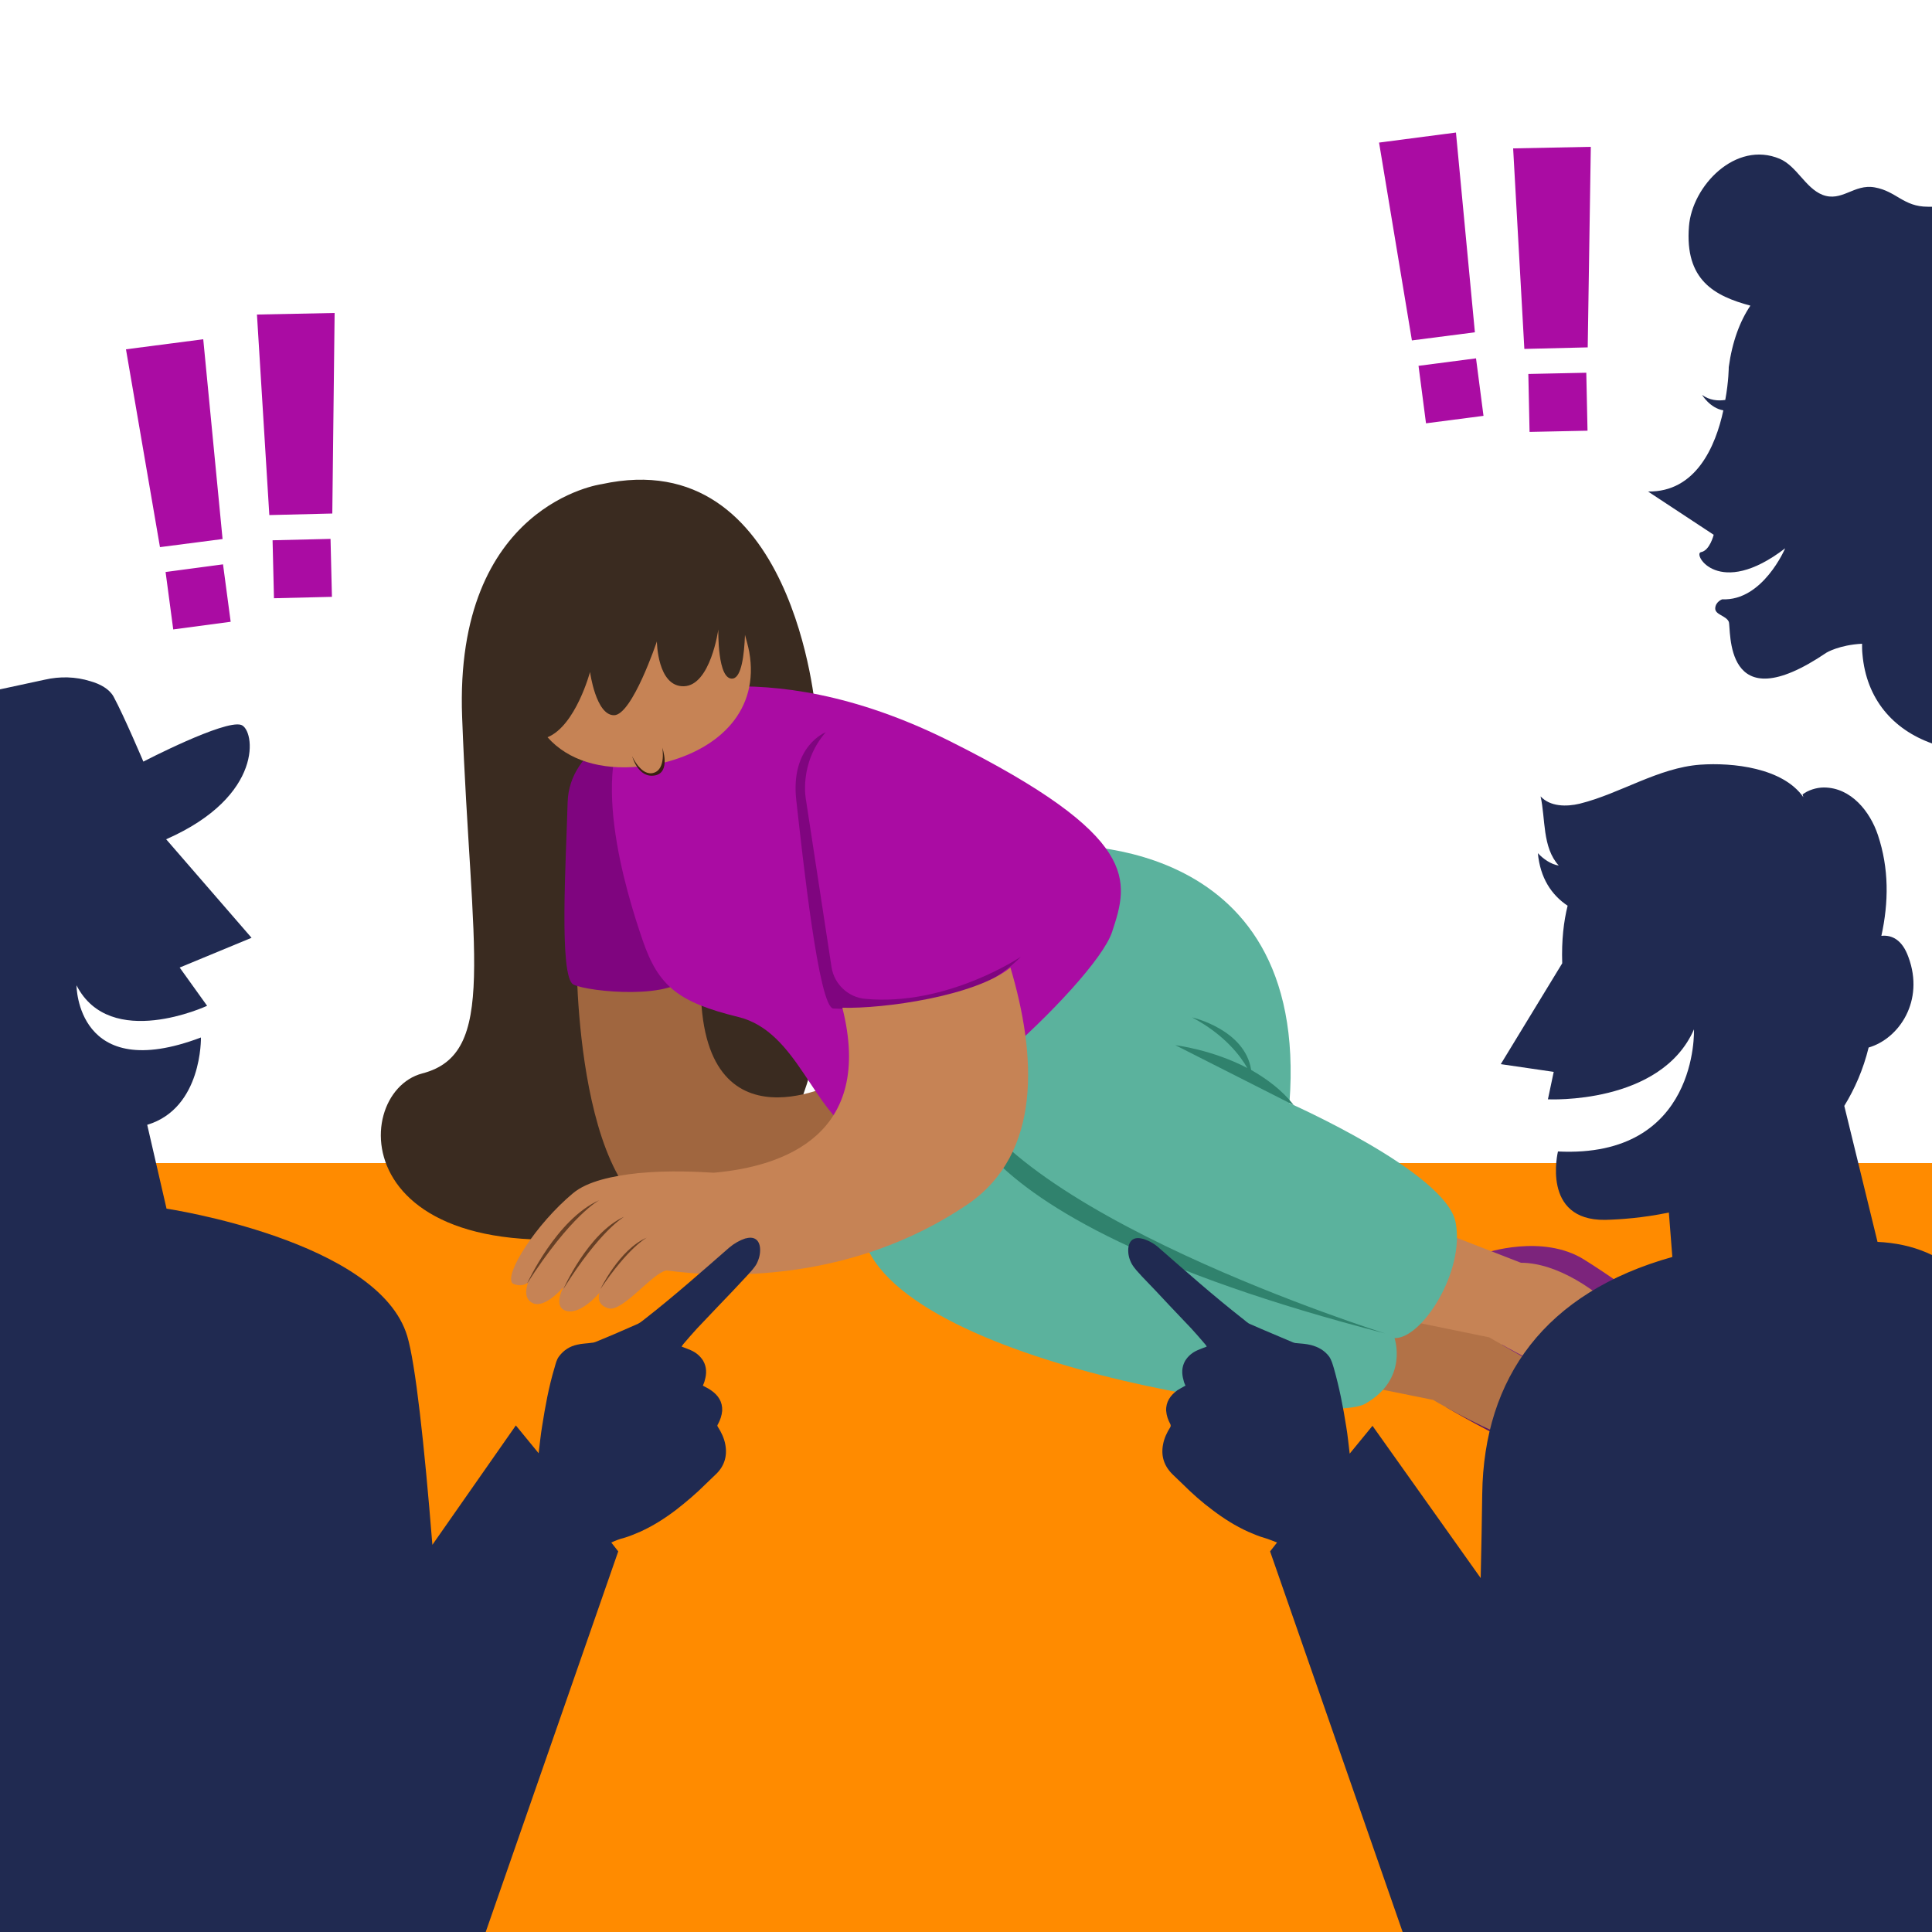 <?xml version="1.0" encoding="utf-8"?>
<!-- Generator: Adobe Illustrator 27.3.1, SVG Export Plug-In . SVG Version: 6.00 Build 0)  -->
<svg version="1.1" id="Camada_1" xmlns="http://www.w3.org/2000/svg" xmlns:xlink="http://www.w3.org/1999/xlink" x="0px" y="0px"
	 viewBox="0 0 500 500" style="enable-background:new 0 0 500 500;" xml:space="preserve">
<style type="text/css">
	.st0{fill:#FF8B00;}
	.st1{fill:#3A2B20;}
	.st2{fill:#5E1A60;}
	.st3{fill:#B27247;}
	.st4{fill:#7C247C;}
	.st5{fill:#C68355;}
	.st6{fill:#5BB29D;}
	.st7{fill:#30826D;}
	.st8{fill:#A0663F;}
	.st9{fill:#7F057F;}
	.st10{fill:#AA0CA3;}
	.st11{fill:#382111;}
	.st12{fill:#663F25;}
	.st13{fill:#202A51;}
</style>
<g id="OBJECT">
	<rect y="301" class="st0" width="500" height="199"/>
	<g>
		<path class="st1" d="M211.1,184.3c0,0-5.5-69.9-55.4-59c0,0-38.2,5.1-36.1,60.3c2.3,61.4,9.3,87.1-10.3,92.2
			c-19.6,5.1-19.9,57.4,64.7,39.2C233.1,304.3,211.1,184.3,211.1,184.3z"/>
		<g>
			<g>
				<path class="st2" d="M369.9,341.8c0,0,14-4.8,24.2,1.6c10.1,6.4,34.6,22.7,29.8,35.2c-4.9,12.5-49.6-14.4-49.6-14.4L369.9,341.8
					z"/>
				<path class="st3" d="M351.1,358.3l19.8,4c0,0,29.2,17.5,38.5,12.9c9.3-4.6-13.3-31-30.8-31l-20.3-7.9L351.1,358.3z"/>
			</g>
			<g>
				<path class="st4" d="M384.3,324.3c0,0,14.9-5.1,25.7,1.7c10.8,6.8,36.8,24.2,31.6,37.4s-52.8-15.3-52.8-15.3L384.3,324.3z"/>
				<path class="st5" d="M364.4,341.8l21,4.3c0,0,31,18.6,40.9,13.7c9.9-4.9-14.1-33-32.7-33l-21.6-8.4L364.4,341.8z"/>
			</g>
		</g>
		<g>
			<path class="st6" d="M272.2,218.8c0,0,67-4.9,61.5,66.7c0,0,40.5,17.9,43,30.8c2.5,12.7-8.7,30.2-15.8,30c0,0,3.7,10.6-7.6,17
				s-127.7-10.8-130.4-46.2C220.2,281.7,272.2,218.8,272.2,218.8z"/>
			<path class="st7" d="M247.4,278.1c0,0-11.4,35.4,111.1,67C358.5,345.1,257,313.3,247.4,278.1z"/>
			<path class="st7" d="M334.8,286c-3-3.9-7-6.8-11-9.1c-1.6-10.5-15.3-13.6-15.3-13.6c8.5,4.5,12.6,10.1,14.3,13.1
				c-9.2-4.8-18.6-5.9-18.6-5.9L334.8,286z"/>
		</g>
		<path class="st8" d="M149.2,246.7c0,0-0.7,69.7,28.1,69.9c28.9,0.2,40.9-16.2,40.9-16.2l-1.8-20.2c0,0-37.6,19.6-34.9-30.2
			L149.2,246.7z"/>
		<path class="st9" d="M164.6,187.7c0,0-17.3,5.3-17.7,20c-0.4,14.7-2.3,45.2,1.5,47.1s26.7,4.2,30.2-2.9
			C182.2,244.9,181.8,185.1,164.6,187.7z"/>
		<path class="st10" d="M245.8,191.8c-49.6-24.8-80.6-9.5-80.6-9.5c-13.9,14.7-3,49,1.1,61c4.1,12,9.3,16.1,24.8,19.9
			c15.5,3.8,19.3,25.1,31.3,30.8s61-39.5,65.4-52.8S295.4,216.6,245.8,191.8z"/>
		<path class="st9" d="M213.7,189.5c0,0-9.3,3.6-7.6,17.8c1.6,14.2,5.8,53.7,9.6,53.7s32.5,2.9,48.5-13.4c0,0-19.1,12.9-40.3,10.9
			c-4.4-0.4-8-3.8-8.7-8.2l-6.6-43.2C208.6,207.1,206.6,197.7,213.7,189.5z"/>
		<path class="st5" d="M193.9,168.7c-0.3-1.5-0.7-3-1.1-4.4c-0.2,5.2-0.9,10.9-3.1,11.3c-4.1,0.7-3.8-12.7-3.8-12.7
			s-2,14.5-8.9,14.7c-6.9,0.2-7-11.6-7-11.6s-6.4,19.1-11.1,19.1s-6.2-11.2-6.2-11.2s-3.7,13.9-11,16.9c5.4,6.1,14,8.5,23.6,7.6
			c1.3,1.5,2.8,2.7,4.4,2c1.2-0.5,1.8-1.7,2-3C186.2,193.8,196.6,183.8,193.9,168.7z"/>
		<path class="st11" d="M163.6,195.7c0,0,1.5,5.7,5.8,5s2-7.2,2-7.2s1,5.5-2.2,6.5C165.9,201,163.6,195.7,163.6,195.7z"/>
		<g>
			<path class="st5" d="M261.5,250.4c-9.1,7.4-32.8,10.7-43.5,10.4c8.3,32.8-15.1,41.1-33.3,42.7c-3.3-0.2-11.4-0.7-19.4,0.1l-0.1,0
				v0c-6.6,0.7-13.2,2.1-16.9,5.2c-9.6,8-17.8,20.9-15.7,23.3c0,0,2,1.3,4.1-0.2c0,0-1.8,4.1,1.3,5.4c3.2,1.3,7.8-4.2,7.8-4.2
				s-2.9,5.3,0.9,6.2s8.5-4.8,8.5-4.8s-1.3,3.1,2.3,4.1c3.6,1,11.2-9,14.9-9.8c0,0,0.1,0,0.2,0c14,1.9,47.5,3.4,77.8-17.1
				C269.8,298.4,268.2,273,261.5,250.4z"/>
			<path class="st12" d="M136.4,332.2c0,0,7.6-16.7,18.7-21.6C155.1,310.6,147.8,314.4,136.4,332.2z"/>
			<path class="st12" d="M145.8,333.6c0,0,6.4-14.5,15.7-18.7C161.6,314.9,155.4,318.2,145.8,333.6z"/>
			<path class="st12" d="M155.4,333.6c0,0,4.9-10.3,12-13.3C167.4,320.3,162.7,322.7,155.4,333.6z"/>
		</g>
	</g>
	<path class="st13" d="M500,324.8c-3.7-1.8-7.8-2.9-12.5-3.3c-0.5,0-1.1-0.1-1.6-0.1l-8.6-35.2c2.7-4.4,4.9-9.4,6.3-15.1
		c7.9-2.3,14.5-12.1,10.3-23.4c-1.6-4.5-4.3-5.8-7-5.5c1.9-8.7,2-17.4-0.9-26.1c-2-6-6.9-12.3-14-12.3c-1.9,0-4.1,0.7-5.5,1.8
		c0.1,0.2,0.1,0.4,0.2,0.7c-5.3-7.6-18.3-9-26.7-8.4c-10.9,0.8-20.7,7.5-31.2,10.1c-3.4,0.8-7.6,0.8-10.1-1.9
		c1.3,5.7,0.4,13.2,4.7,17.9c-2-0.3-4-1.7-5.4-3.2c0.6,6.4,3.5,10.8,7.7,13.6c-1,4-1.6,8.9-1.4,14.9l-15.9,26.1l13.7,2l-1.5,7.1
		c0,0,29.2,1.5,37.8-18.1c0,0,1.3,33.4-35.2,31.6c0,0-4.4,17.9,12.2,17.7c3.9-0.1,9.8-0.5,16.5-1.9l0.9,11.5
		c-32.9,9.2-48.8,31.2-49.2,61.3c-0.1,6.4-0.2,13.8-0.4,21.8L355.2,369l-5.9,7.2c0,0,0,0,0,0c-0.3-2.3-0.5-4.7-0.9-7
		c-0.8-5.1-1.8-10.2-3.2-15.1c-0.3-1-0.6-2.1-1.2-3c-1.2-1.6-2.8-2.5-4.7-3c-1.2-0.3-2.5-0.4-3.8-0.5c-0.3,0-0.6-0.1-0.9-0.2
		c-3.7-1.6-7.4-3.1-11-4.7c-0.8-0.3-1.4-1-2.1-1.5c-7.4-5.8-14.4-12-21.5-18.2c-1.2-1.1-2.6-1.9-4.2-2.4c0,0-0.1,0-0.1,0
		c-2.1-0.6-3.5,0.3-3.7,2.5c-0.1,1.4,0.2,2.7,0.9,4c0.7,1.2,1.7,2.2,2.6,3.2c2.4,2.5,4.8,5,7.1,7.5c1.9,2,3.8,4,5.7,6
		c1.2,1.3,2.4,2.7,3.6,4.1c0.2,0.2,0.3,0.4,0.4,0.6c-0.8,0.3-1.6,0.6-2.3,0.9c-1.4,0.6-2.5,1.5-3.3,2.8c-0.9,1.6-0.9,3.3-0.4,5
		c0.1,0.5,0.3,1,0.5,1.4c-0.7,0.4-1.5,0.8-2.1,1.2c-1.8,1.3-3,3-2.9,5.3c0.1,1.3,0.5,2.4,1.1,3.5c0.1,0.3,0.1,0.4,0,0.7
		c-0.9,1.4-1.6,2.9-1.9,4.5c-0.6,3.1,0.3,5.7,2.6,7.9c0.8,0.8,1.7,1.6,2.5,2.4c2.4,2.4,5,4.7,7.7,6.7c2.9,2.2,5.9,4.1,9.2,5.6
		c1.4,0.6,2.8,1.2,4.2,1.6c1.1,0.3,2.2,0.8,3.3,1.2l-1.8,2.3L363,500h137V324.8z"/>
	<path class="st13" d="M498.9,53.5c-6.3,0-8.1-4-13.7-5c-5.4-1-8.5,3.9-13.6,1.9c-4.4-1.8-6.6-7.4-11-9.3
		c-11.4-4.8-22.7,7-23.5,17.5c-1.1,13.9,6.6,18,15.9,20.5c-2.7,4-4.7,9.3-5.6,15.9c0,0,0,3.6-0.9,8.5c-1.9,0.3-4.1,0.1-6-1.3
		c0,0,2,3.4,5.5,4c-2,9.3-7.1,21.2-19.5,21l17,11.2c0,0-1,4.1-3.3,4.5c-2.2,0.4,4.6,12.2,21.8-1c0,0-5.8,13.7-16.3,13.2
		c0,0-1.7,0.6-1.8,2.3c-0.1,1.7,2.8,1.9,3.5,3.5c0.7,1.6-1.7,26.3,25.3,8c0,0,3.3-2,9.2-2.3c0,0.9,0,1.8,0.1,2.7
		c1,11.6,7.9,19.5,18,23.1v-21.6V68.6V53.5C499.6,53.5,499.2,53.5,498.9,53.5z"/>
	<path class="st13" d="M196.7,323c-0.2-2.2-1.6-3.1-3.7-2.5c0,0-0.1,0-0.1,0c-1.5,0.5-2.9,1.3-4.2,2.4c-7.1,6.2-14.1,12.4-21.5,18.2
		c-0.7,0.5-1.3,1.1-2.1,1.5c-3.6,1.6-7.3,3.2-11,4.7c-0.3,0.1-0.6,0.2-0.9,0.2c-1.3,0.2-2.6,0.2-3.8,0.5c-1.9,0.4-3.5,1.4-4.7,3
		c-0.7,0.9-0.9,2-1.2,3c-1.5,5-2.4,10-3.2,15.1c-0.4,2.3-0.6,4.7-0.9,7c0,0,0,0,0,0l-5.9-7.2l-21.6,30.9c-2.1-26.2-4.4-47-6.5-54
		c-7.4-24.8-62.3-33-62.3-33l-5-21.7c14.3-4.3,13.9-22.6,13.9-22.6C19.8,280.7,19.8,255,19.8,255c8.7,17,33.8,5.3,33.8,5.3l-7.1-9.9
		l18.6-7.7L43,217.2c25.5-11.2,23-28.4,19.4-29.6c-4.3-1.4-25.3,9.5-25.3,9.5s-5-11.8-7.7-16.8c-1.1-2-3.5-3.3-6-4
		c-3.8-1.2-7.9-1.3-11.8-0.4L0,178.4V500h125.7l34.3-98.5l-1.8-2.3c1.1-0.5,2.1-0.9,3.3-1.2c1.4-0.4,2.8-1,4.2-1.6
		c3.3-1.5,6.3-3.4,9.2-5.6c2.7-2.1,5.3-4.3,7.7-6.7c0.8-0.8,1.7-1.6,2.5-2.4c2.3-2.1,3.2-4.8,2.6-7.9c-0.3-1.6-1-3.1-1.9-4.5
		c-0.2-0.3-0.2-0.4,0-0.7c0.6-1.1,1-2.3,1.1-3.5c0.1-2.3-1-4-2.9-5.3c-0.7-0.5-1.4-0.8-2.1-1.2c0.2-0.5,0.4-0.9,0.5-1.4
		c0.5-1.7,0.5-3.4-0.4-5c-0.8-1.3-1.9-2.2-3.3-2.8c-0.7-0.3-1.5-0.6-2.3-0.9c0.1-0.2,0.3-0.4,0.4-0.6c1.2-1.4,2.4-2.8,3.6-4.1
		c1.9-2,3.8-4,5.7-6c2.4-2.5,4.8-5,7.1-7.5c0.9-1,1.9-2,2.6-3.2C196.5,325.7,196.8,324.4,196.7,323z"/>
	<g>
		<g>
			<polygon class="st10" points="381.7,86 365.4,88.1 356.9,36.9 376.8,34.3 			"/>
			
				<rect x="367.9" y="93.5" transform="matrix(0.992 -0.129 0.129 0.992 -9.904 49.382)" class="st10" width="15" height="15"/>
		</g>
		<g>
			<polygon class="st10" points="410.9,89.9 394.5,90.3 391.6,38.4 411.7,38 			"/>
			
				<rect x="395.6" y="96.6" transform="matrix(1 -2.119947e-02 2.119947e-02 1 -2.117 8.568)" class="st10" width="15" height="15"/>
		</g>
	</g>
	<g>
		<g>
			<polygon class="st10" points="69.7,133.3 86,132.9 86.6,81 66.5,81.4 			"/>
			
				<rect x="70.7" y="139.6" transform="matrix(1 -2.410023e-02 2.410023e-02 1 -3.523 1.927)" class="st10" width="15" height="15"/>
		</g>
		<g>
			<polygon class="st10" points="41.4,141.6 57.6,139.5 52.6,87.8 32.6,90.4 			"/>
			<rect x="43.8" y="147" transform="matrix(0.991 -0.132 0.132 0.991 -19.957 8.135)" class="st10" width="15" height="15"/>
		</g>
	</g>
</g>
</svg>
